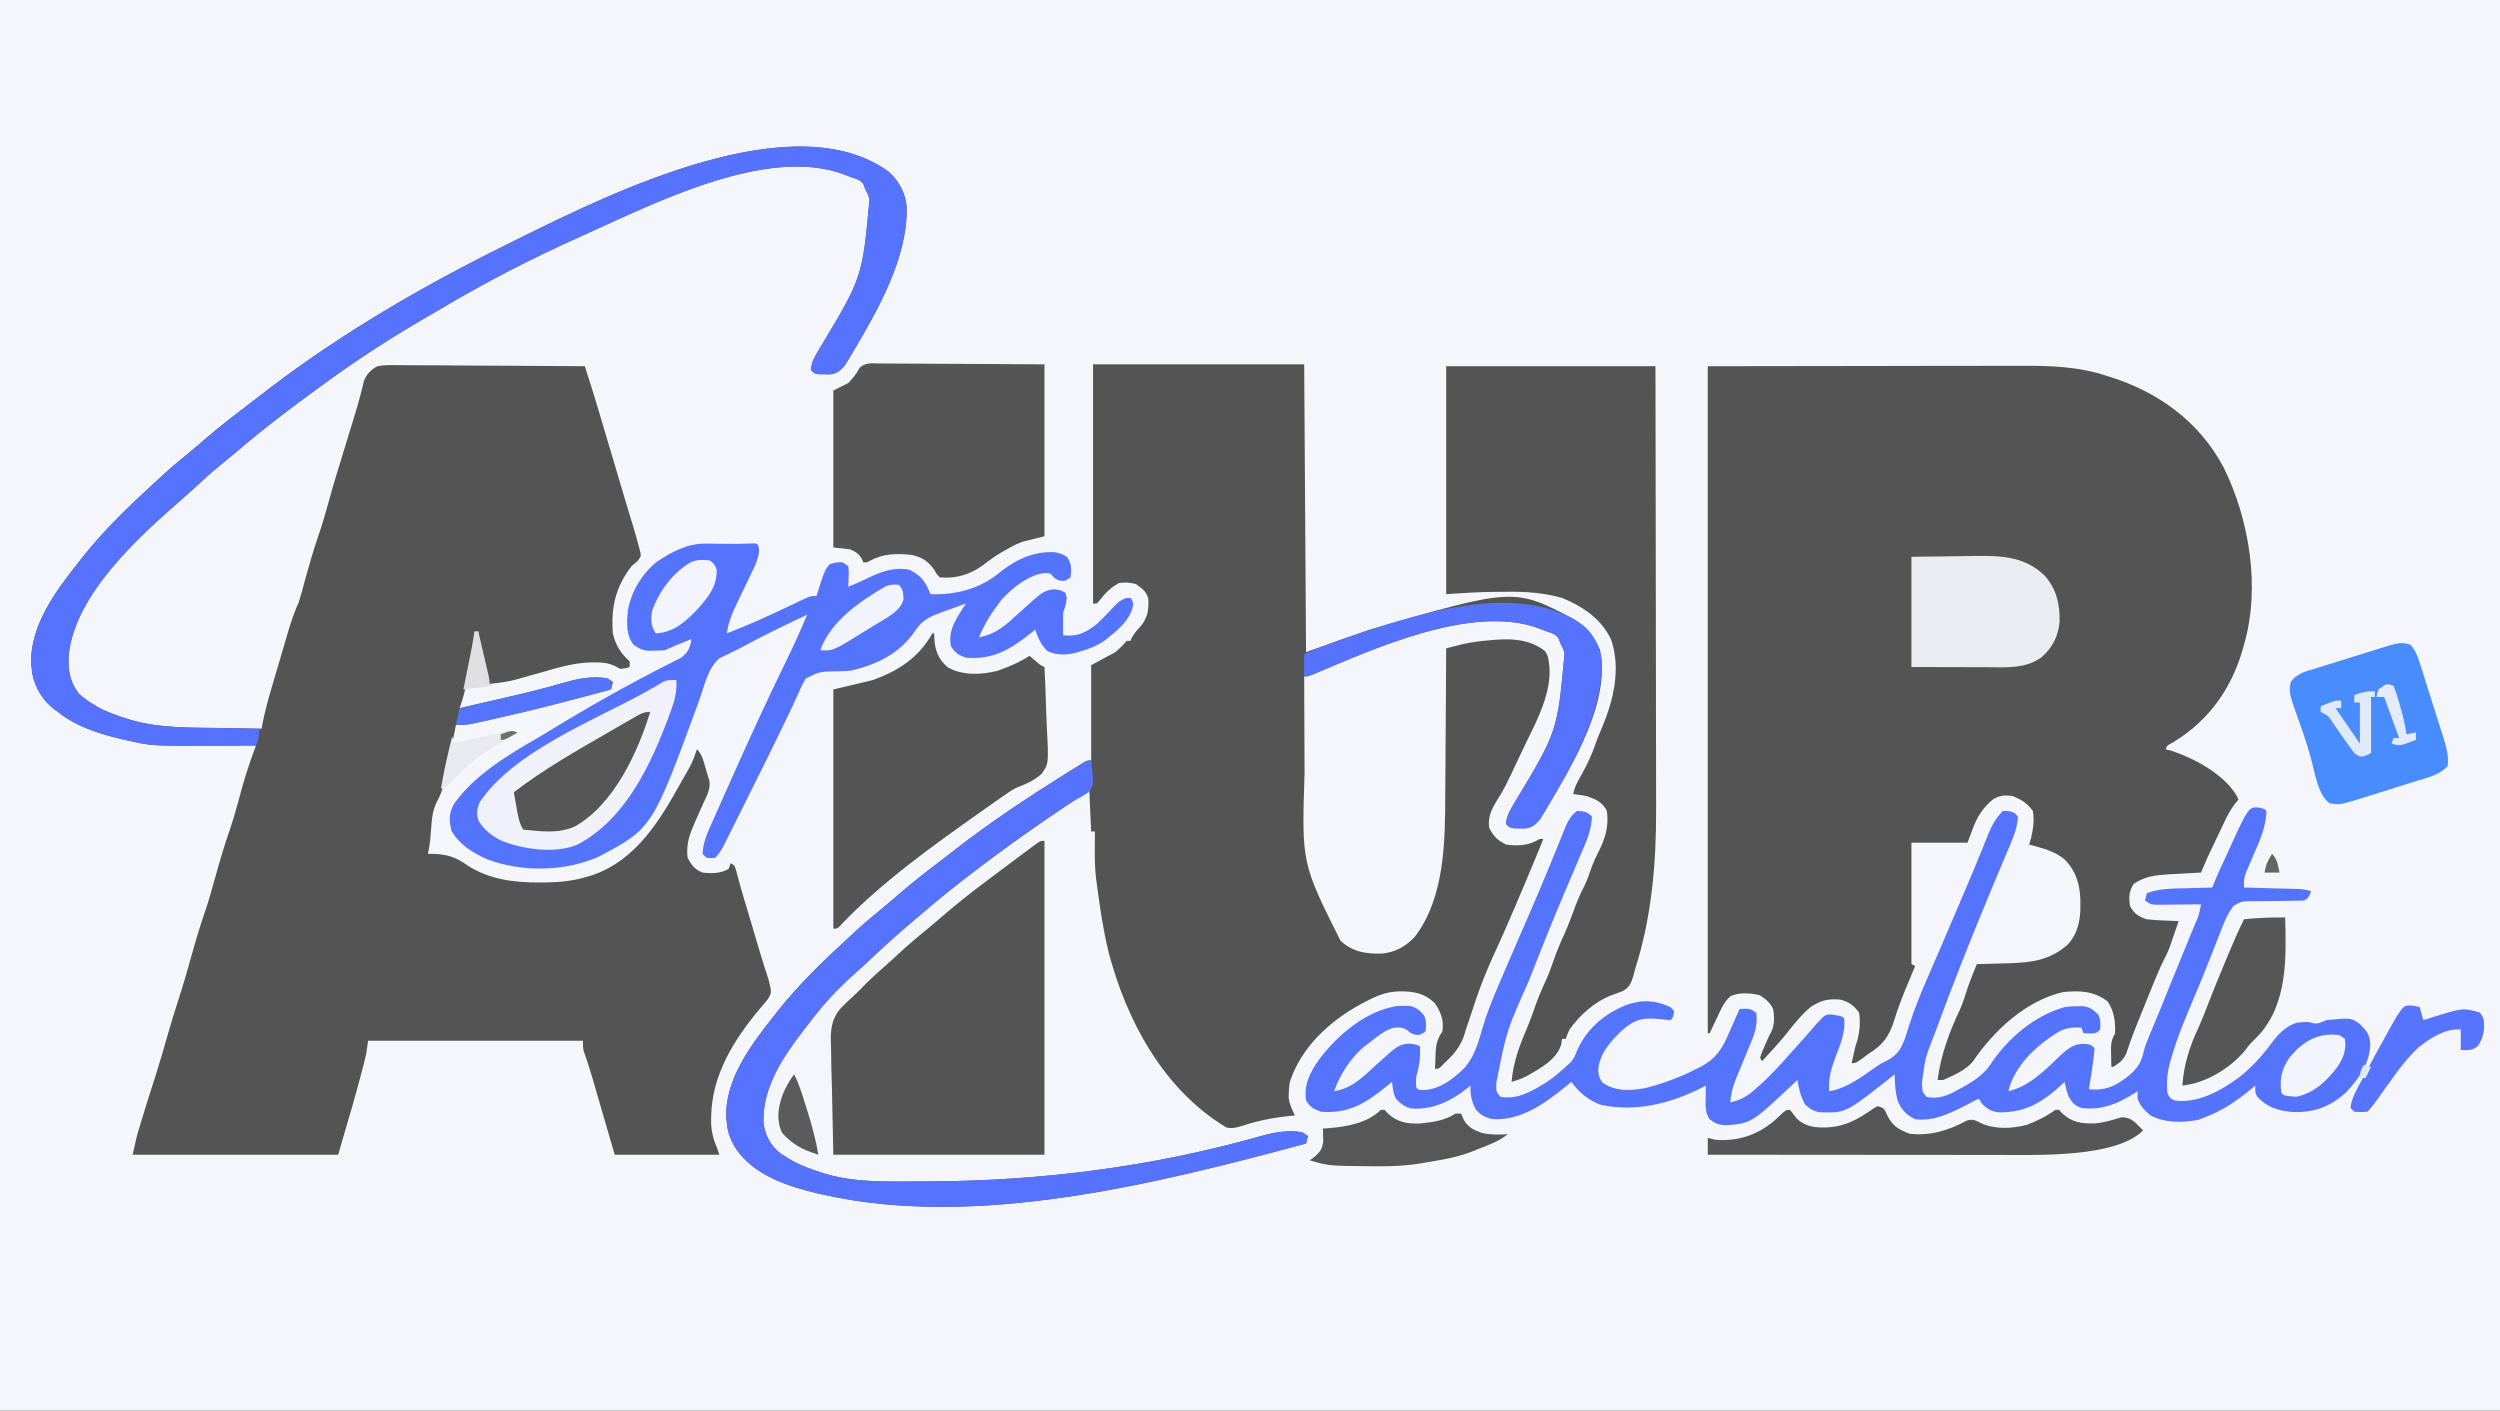 <?xml version="1.0" encoding="UTF-8"?>
<svg version="1.1" xmlns="http://www.w3.org/2000/svg" width="1338" height="755">
<rect width="100%" height="100%" fill="#333333" stroke="none"/>
<path d="M0 0 C441.54 0 883.08 0 1338 0 C1338 249.15 1338 498.3 1338 755 C896.46 755 454.92 755 0 755 C0 505.85 0 256.7 0 0 Z " fill="#F5F6FB" transform="translate(0,0)"/>
<path d="M0 0 C5.392 4.741 8.944 11.475 9.551 18.633 C10.397 45.527 -5.875 74.041 -19.168 96.426 C-19.66 97.258 -20.152 98.09 -20.659 98.947 C-21.126 99.711 -21.593 100.475 -22.074 101.262 C-22.682 102.256 -22.682 102.256 -23.303 103.271 C-25.604 106.271 -27.623 107.911 -31.395 108.414 C-32.829 108.389 -32.829 108.389 -34.293 108.363 C-35.735 108.357 -35.735 108.357 -37.207 108.352 C-39.668 108.051 -39.668 108.051 -41.668 106.051 C-41.387 101.529 -39.125 98.092 -36.855 94.301 C-14.106 56.49 -14.106 56.49 -10.305 14.523 C-11.074 12.123 -11.074 12.123 -12.668 9.051 C-12.957 8.267 -13.245 7.483 -13.543 6.676 C-15.2 4.283 -16.914 3.949 -19.668 3.051 C-21.023 2.533 -22.378 2.012 -23.73 1.488 C-65.541 -14.491 -127.661 17.99 -165.611 34.917 C-191.18 46.384 -215.929 59.155 -240.02 73.483 C-242.361 74.869 -244.712 76.237 -247.07 77.594 C-265.878 88.435 -284.129 100.26 -301.668 113.051 C-302.417 113.594 -303.166 114.137 -303.938 114.697 C-319.253 125.818 -334.362 137.201 -348.723 149.539 C-351.522 151.926 -354.365 154.244 -357.23 156.551 C-362.308 160.681 -367.114 165.059 -371.91 169.508 C-374.071 171.501 -376.251 173.448 -378.48 175.363 C-401.491 195.402 -435.955 226.475 -438.941 259.031 C-439.188 266.82 -438.412 272.703 -433.668 279.051 C-431.225 281.51 -428.649 283.296 -425.668 285.051 C-424.962 285.479 -424.255 285.907 -423.527 286.348 C-418.447 289.147 -413.127 291.029 -407.605 292.738 C-406.662 293.042 -406.662 293.042 -405.699 293.352 C-390.229 297.873 -373.56 297.437 -357.605 297.676 C-355.467 297.714 -353.328 297.753 -351.189 297.793 C-346.016 297.888 -340.842 297.972 -335.668 298.051 C-335.563 297.467 -335.457 296.883 -335.349 296.281 C-334.056 289.445 -332.27 282.832 -330.297 276.164 C-329.974 275.063 -329.651 273.962 -329.318 272.827 C-328.639 270.514 -327.957 268.203 -327.273 265.891 C-326.231 262.365 -325.198 258.836 -324.166 255.307 C-323.502 253.051 -322.837 250.795 -322.172 248.539 C-321.866 247.491 -321.559 246.443 -321.244 245.363 C-319.673 240.076 -317.896 235.092 -315.668 230.051 C-315.089 228.223 -314.549 226.383 -314.055 224.531 C-313.779 223.518 -313.504 222.505 -313.22 221.461 C-312.792 219.866 -312.792 219.866 -312.355 218.238 C-310.273 210.625 -308.112 203.078 -305.543 195.613 C-303.332 189.176 -301.408 182.709 -299.628 176.14 C-297.151 167.047 -294.357 158.053 -291.588 149.046 C-290.35 145.016 -289.116 140.985 -287.886 136.953 C-287.288 134.996 -286.688 133.039 -286.085 131.084 C-284.821 126.964 -283.589 122.854 -282.551 118.672 C-282.083 116.818 -282.083 116.818 -281.605 114.926 C-281.367 113.892 -281.129 112.858 -280.883 111.793 C-279.261 108.132 -277.155 105.927 -273.668 104.051 C-270.039 103.347 -266.484 103.418 -262.797 103.483 C-261.172 103.482 -261.172 103.482 -259.514 103.481 C-255.942 103.484 -252.372 103.523 -248.801 103.562 C-246.321 103.572 -243.841 103.579 -241.361 103.584 C-234.84 103.603 -228.321 103.652 -221.801 103.707 C-215.145 103.761 -208.488 103.781 -201.832 103.807 C-188.777 103.86 -175.723 103.945 -162.668 104.051 C-161.719 107.041 -160.771 110.032 -159.824 113.023 C-159.559 113.859 -159.294 114.694 -159.021 115.555 C-156.907 122.236 -154.908 128.945 -152.949 135.672 C-151.55 140.473 -150.11 145.262 -148.668 150.051 C-146.61 156.893 -144.574 163.741 -142.569 170.6 C-141.431 174.485 -140.273 178.364 -139.094 182.238 C-138.826 183.122 -138.558 184.006 -138.281 184.916 C-137.765 186.616 -137.245 188.315 -136.723 190.014 C-135.518 193.982 -134.378 197.965 -133.367 201.988 C-133.184 202.709 -133 203.429 -132.811 204.172 C-132.668 206.051 -132.668 206.051 -134.668 208.551 C-135.658 209.376 -136.648 210.201 -137.668 211.051 C-146.275 222.313 -148.707 232.987 -147.668 247.051 C-146.127 253.54 -143.51 257.612 -138.668 262.051 C-138.668 263.041 -138.668 264.031 -138.668 265.051 C-140.793 265.738 -140.793 265.738 -143.668 266.051 C-144.559 265.572 -145.451 265.094 -146.369 264.601 C-150.128 262.835 -153.252 262.516 -157.324 262.555 C-158.426 262.561 -158.426 262.561 -159.55 262.568 C-168.762 262.842 -177.374 265.432 -186.168 267.988 C-188.67 268.698 -191.173 269.401 -193.679 270.097 C-195.219 270.527 -196.756 270.965 -198.291 271.413 C-203.413 272.867 -208.362 273.573 -213.668 274.051 C-215.808 269.357 -216.76 264.512 -217.793 259.488 C-217.975 258.638 -218.156 257.788 -218.344 256.912 C-219.129 253.147 -219.668 249.928 -219.668 246.051 C-220.328 246.051 -220.988 246.051 -221.668 246.051 C-221.783 247.264 -221.897 248.477 -222.016 249.727 C-222.71 255.96 -223.91 262.085 -225.105 268.238 C-225.323 269.387 -225.54 270.537 -225.764 271.721 C-225.978 272.834 -226.193 273.947 -226.414 275.094 C-226.703 276.595 -226.703 276.595 -226.998 278.126 C-227.698 281.183 -228.63 284.092 -229.668 287.051 C-223.959 285.745 -218.252 284.435 -212.545 283.118 C-210.547 282.657 -208.549 282.197 -206.551 281.738 C-195.572 279.208 -184.665 276.611 -173.855 273.426 C-166.125 271.183 -158.759 269.778 -150.668 271.051 C-149.678 271.711 -148.688 272.371 -147.668 273.051 C-147.998 274.371 -148.328 275.691 -148.668 277.051 C-169.361 282.613 -190.061 288.087 -210.98 292.738 C-211.746 292.91 -212.511 293.082 -213.299 293.259 C-215.459 293.742 -217.619 294.217 -219.781 294.688 C-221.603 295.085 -221.603 295.085 -223.462 295.491 C-226.288 295.984 -228.811 296.168 -231.668 296.051 C-232.031 297.921 -232.031 297.921 -232.402 299.828 C-234.07 308.337 -235.769 316.84 -237.668 325.301 C-237.809 325.966 -237.951 326.631 -238.097 327.316 C-238.904 330.823 -239.998 333.799 -241.719 336.93 C-244.085 341.435 -244.503 345.717 -244.855 350.738 C-244.993 352.388 -245.132 354.038 -245.273 355.688 C-245.336 356.446 -245.398 357.204 -245.462 357.986 C-245.701 360.383 -246.119 362.706 -246.668 365.051 C-245.452 365.037 -245.452 365.037 -244.211 365.023 C-236.368 365.233 -231.843 366.7 -225.48 371.203 C-213.981 378.757 -200.3 380.437 -186.855 380.363 C-185.282 380.357 -185.282 380.357 -183.677 380.351 C-175.653 380.234 -168.366 379.458 -160.668 377.051 C-159.773 376.772 -158.879 376.494 -157.957 376.207 C-134.834 367.954 -122.208 346.669 -110.971 326.386 C-109.811 324.307 -108.622 322.248 -107.422 320.191 C-106.012 317.667 -104.871 315.329 -103.918 312.613 C-103.505 311.438 -103.093 310.262 -102.668 309.051 C-99.752 311.967 -99.107 315.562 -97.98 319.426 C-97.743 320.194 -97.505 320.962 -97.26 321.754 C-97.04 322.499 -96.82 323.244 -96.594 324.012 C-96.392 324.69 -96.19 325.369 -95.982 326.068 C-95.302 330.361 -97.44 333.969 -99.172 337.812 C-99.665 338.932 -100.158 340.052 -100.666 341.205 C-101.702 343.546 -102.749 345.882 -103.807 348.213 C-106.696 354.829 -108.505 359.816 -107.668 367.051 C-105.585 371.142 -103.907 373.354 -99.668 375.051 C-94.84 375.638 -89.935 375.584 -85.668 373.051 C-85.338 372.061 -85.008 371.071 -84.668 370.051 C-82.668 371.051 -82.668 371.051 -81.809 373.508 C-81.515 374.615 -81.221 375.722 -80.918 376.863 C-80.571 378.132 -80.224 379.4 -79.867 380.707 C-79.582 381.753 -79.582 381.753 -79.291 382.82 C-78.165 386.853 -76.943 390.856 -75.73 394.863 C-73.601 401.928 -71.494 408.999 -69.433 416.084 C-67.852 421.498 -66.142 426.865 -64.367 432.219 C-62.62 439.295 -62.62 439.295 -64.655 442.704 C-66.073 444.552 -67.567 446.301 -69.105 448.051 C-82.984 464.645 -94.755 483.558 -95.043 505.738 C-95.057 506.535 -95.071 507.331 -95.086 508.151 C-95.04 513.762 -93.87 517.893 -91.668 523.051 C-91.338 524.041 -91.008 525.031 -90.668 526.051 C-109.148 526.051 -127.628 526.051 -146.668 526.051 C-153.668 502.051 -153.668 502.051 -155.777 494.773 C-156.057 493.809 -156.337 492.844 -156.625 491.85 C-157.171 489.967 -157.715 488.084 -158.258 486.201 C-159.744 481.085 -161.314 476.033 -163.126 471.021 C-163.668 469.051 -163.668 469.051 -163.668 465.051 C-201.618 465.051 -239.568 465.051 -278.668 465.051 C-278.998 467.361 -279.328 469.671 -279.668 472.051 C-280.025 473.682 -280.411 475.306 -280.832 476.922 C-281.064 477.815 -281.295 478.707 -281.534 479.627 C-281.785 480.571 -282.035 481.515 -282.293 482.488 C-282.684 483.976 -282.684 483.976 -283.083 485.494 C-285.834 495.856 -288.838 506.143 -291.894 516.418 C-292.836 519.624 -293.75 522.838 -294.668 526.051 C-330.968 526.051 -367.268 526.051 -404.668 526.051 C-402.416 515.917 -402.416 515.917 -401.406 512.57 C-401.064 511.431 -401.064 511.431 -400.715 510.268 C-400.473 509.474 -400.23 508.681 -399.98 507.863 C-399.721 507.006 -399.462 506.149 -399.195 505.265 C-396.966 497.93 -394.621 490.633 -392.275 483.335 C-390.01 476.242 -387.945 469.106 -385.935 461.937 C-384.168 455.678 -382.236 449.487 -380.23 443.301 C-377.654 435.351 -375.318 427.359 -373.105 419.301 C-370.941 411.42 -368.606 403.659 -365.937 395.937 C-363.76 389.543 -361.954 383.063 -360.168 376.551 C-357.985 368.59 -355.639 360.746 -352.94 352.946 C-350.394 345.476 -348.329 337.877 -346.291 330.254 C-344.147 322.355 -341.504 314.724 -338.668 307.051 C-339.851 307.056 -341.035 307.061 -342.254 307.067 C-346.729 307.085 -351.204 307.096 -355.678 307.106 C-357.599 307.111 -359.52 307.117 -361.441 307.126 C-394.419 307.273 -394.419 307.273 -407.043 304.426 C-407.816 304.256 -408.59 304.086 -409.386 303.912 C-421.711 301.042 -434.729 297.133 -444.668 289.051 C-445.285 288.615 -445.903 288.179 -446.539 287.73 C-452.582 283.182 -456.764 276.383 -458.309 268.98 C-458.427 268.014 -458.546 267.047 -458.668 266.051 C-458.758 265.321 -458.848 264.592 -458.941 263.84 C-459.912 243.161 -445.812 224.375 -433.668 209.051 C-432.916 208.085 -432.165 207.12 -431.391 206.125 C-420.064 191.888 -407.029 179.346 -393.668 167.051 C-392.622 166.08 -391.577 165.108 -390.531 164.137 C-385.366 159.377 -380.061 154.857 -374.594 150.449 C-371.945 148.278 -369.356 146.057 -366.774 143.808 C-358.988 137.031 -350.881 130.754 -342.639 124.545 C-340.881 123.212 -339.137 121.863 -337.402 120.5 C-299.496 90.807 -257.543 65.791 -214.668 44.051 C-213.908 43.663 -213.149 43.276 -212.366 42.877 C-208.493 40.903 -204.607 38.959 -200.703 37.047 C-199.276 36.348 -197.85 35.646 -196.426 34.941 C-147.923 10.983 -50.585 -36.957 0 0 Z " fill="#545454" transform="translate(475.668,91.949)"/>
<path d="M0 0 C30.174 -0.041 60.349 -0.083 91.438 -0.125 C105.693 -0.152 105.693 -0.152 120.236 -0.18 C131.902 -0.189 131.902 -0.189 137.376 -0.191 C141.173 -0.193 144.969 -0.2 148.766 -0.211 C153.628 -0.225 158.491 -0.229 163.353 -0.226 C165.125 -0.227 166.898 -0.231 168.67 -0.238 C183.672 -0.301 198.636 0.27 213 5 C213.919 5.286 213.919 5.286 214.857 5.577 C241.03 13.75 262.85 29.406 276 54 C289.917 82.032 295.867 118.588 287 149 C286.648 150.245 286.296 151.49 285.934 152.773 C279.435 174.521 266.032 192.113 246 203 C245.67 203.66 245.34 204.32 245 205 C246.155 205.309 247.31 205.619 248.5 205.938 C260.912 210.14 276.649 218.58 283.32 230.324 C283.657 231.154 283.657 231.154 284 232 C283.41 232.688 282.82 233.375 282.211 234.084 C279.877 237.163 278.282 240.172 276.617 243.656 C276.317 244.281 276.017 244.906 275.707 245.549 C274.757 247.53 273.816 249.515 272.875 251.5 C272.236 252.832 271.597 254.164 270.957 255.496 C267.277 263.159 267.277 263.159 264 271 C263.194 271.04 262.387 271.079 261.557 271.12 C257.87 271.312 254.185 271.531 250.5 271.75 C248.597 271.843 248.597 271.843 246.656 271.938 C239.468 272.387 234.078 273.017 228 277 C225.312 281.032 225.326 284.264 226 289 C228.37 293.126 230.538 294.603 235 296 C237.932 296.368 240.861 296.506 243.812 296.625 C244.601 296.664 245.389 296.702 246.201 296.742 C248.134 296.836 250.067 296.919 252 297 C251.09 299.669 250.172 302.335 249.25 305 C248.997 305.744 248.745 306.488 248.484 307.254 C248.227 307.995 247.969 308.736 247.703 309.5 C247.473 310.17 247.242 310.841 247.005 311.531 C246.131 313.678 245.165 315.688 244.114 317.751 C242.005 321.914 240.209 326.16 238.469 330.488 C238.151 331.272 237.833 332.056 237.506 332.864 C236.839 334.511 236.173 336.159 235.509 337.807 C234.506 340.297 233.498 342.784 232.488 345.271 C231.835 346.885 231.183 348.499 230.531 350.113 C230.216 350.893 229.901 351.673 229.577 352.477 C227.531 357.58 225.632 362.713 223.923 367.939 C222.374 371.398 220.145 372.973 217 375 C216.67 375 216.34 375 216 375 C215.946 372.75 215.907 370.5 215.875 368.25 C215.852 366.997 215.829 365.744 215.805 364.453 C215.993 361.124 216.521 359.841 218 357 C218.191 350.989 217.528 344.987 214 340 C206.622 334.313 198.983 334.031 190 335 C169.93 339.745 153.129 355.575 141.875 372.125 C137.989 376.799 131.444 379.572 126 382 C125.01 382 124.02 382 123 382 C124.663 368.982 129.195 356.366 134.848 344.574 C136.501 340.88 137.708 337.076 138.91 333.215 C140.428 328.737 142.215 324.377 144 320 C144.801 319.98 145.602 319.96 146.427 319.94 C150.098 319.844 153.768 319.735 157.438 319.625 C159.328 319.579 159.328 319.579 161.256 319.531 C173.407 319.151 183.217 317.873 192.637 309.555 C198.226 303.412 199.543 296.093 199.438 288.125 C199.431 287.338 199.425 286.551 199.419 285.74 C199.195 277.367 197.06 270.06 191 264 C185.505 259.35 178.836 257.907 172 256 C172.33 254.886 172.66 253.773 173 252.625 C174.186 247.752 174.833 242.984 174 238 C171.076 233.958 167.643 231.764 163 230 C158.795 229.474 156.649 229.663 152.875 231.625 C147.151 236.353 144.203 241.029 141.688 247.875 C140.357 251.402 140.357 251.402 139 255 C129.1 255 119.2 255 109 255 C109 276.45 109 297.9 109 320 C109.66 320.33 110.32 320.66 111 321 C110.759 321.577 110.518 322.155 110.269 322.75 C109.133 325.477 108.004 328.207 106.875 330.938 C106.46 331.933 106.046 332.928 105.619 333.954 C103.408 339.324 101.423 344.67 99.729 350.224 C97.097 358.716 93.664 363.302 86 368 C84.661 368.993 83.327 369.992 82 371 C79 373 79 373 77 373 C78.774 364.679 78.774 364.679 80.125 360.625 C81.315 355.694 81.763 351.037 81 346 C78.288 342.203 75.517 340.155 71 339 C64.602 338.371 60.331 339.374 55 343 C49.754 347.329 45.665 352.792 41.422 358.066 C37.456 362.871 33.233 367.431 29 372 C28.67 371.34 28.34 370.68 28 370 C28.926 367.32 28.926 367.32 30.312 364.125 C30.762 363.076 31.212 362.026 31.676 360.945 C33 358 33 358 34.141 355.922 C35.845 352.11 35.628 348.064 35 344 C33.345 340.65 30.978 338.614 27.812 336.625 C22.657 335.479 17.49 335.063 12.488 336.945 C8.767 340.018 7.197 343.865 5.188 348.188 C4.781 349.032 4.374 349.877 3.955 350.748 C2.957 352.826 1.973 354.91 1 357 C0.67 357 0.34 357 0 357 C0 239.19 0 121.38 0 0 Z " fill="#545454" transform="translate(914,196)"/>
<path d="M0 0 C37.29 0 74.58 0 113 0 C113.33 50.82 113.66 101.64 114 154 C125.22 150.04 136.44 146.08 148 142 C225.327 119.55 225.327 119.55 257.414 136.402 C264.355 140.69 267.857 145.509 271.312 152.75 C277.129 180.248 256.913 213.788 243.5 236.375 C242.762 237.623 242.762 237.623 242.009 238.896 C241.308 240.042 241.308 240.042 240.594 241.211 C239.986 242.206 239.986 242.206 239.365 243.22 C237.064 246.22 235.045 247.861 231.273 248.363 C229.839 248.338 229.839 248.338 228.375 248.312 C227.413 248.309 226.452 248.305 225.461 248.301 C223 248 223 248 221 246 C221.281 241.478 223.542 238.041 225.812 234.25 C248.562 196.439 248.562 196.439 252.363 154.473 C251.594 152.072 251.594 152.072 250 149 C249.567 147.824 249.567 147.824 249.125 146.625 C247.468 144.232 245.754 143.898 243 143 C241.645 142.483 240.29 141.962 238.938 141.438 C203.472 127.883 150.109 152.279 117.457 166.039 C115 167 115 167 113 167 C113.015 178.825 113.057 190.649 113.132 202.473 C113.166 207.966 113.191 213.459 113.196 218.953 C111.644 266.971 111.644 266.971 132.43 308.488 C139.081 314.582 146.134 315.585 154.816 315.344 C162.025 314.565 167.504 311.478 172.379 306.152 C188.39 284.894 188.439 254.845 188.512 229.539 C188.529 227.284 188.547 225.028 188.566 222.773 C188.613 216.917 188.643 211.062 188.67 205.206 C188.7 199.198 188.746 193.191 188.791 187.184 C188.876 175.456 188.944 163.728 189 152 C190.882 151.513 192.766 151.031 194.65 150.55 C196.223 150.146 196.223 150.146 197.828 149.734 C202.544 148.643 207.246 148.1 212.062 147.688 C213.018 147.604 213.973 147.521 214.957 147.435 C224.781 146.693 233.686 147.21 241.812 153.375 C243.475 155.65 243.699 157.17 244 160 C244.131 160.93 244.131 160.93 244.266 161.879 C245.306 175.471 237.988 189.925 232.081 201.797 C230.808 204.391 229.581 207.005 228.355 209.621 C220.292 226.777 220.292 226.777 215.875 233.875 C213.108 238.462 211.255 242.558 212 248 C214.19 252.549 216.533 254.77 221 257 C227.564 257.901 233.305 257.597 239 254 C239.66 254 240.32 254 241 254 C238.479 260.347 235.826 266.639 233.188 272.938 C232.902 273.62 232.616 274.302 232.322 275.005 C228.346 284.498 224.301 293.959 220.185 303.393 C208.335 329.458 208.335 329.458 199.375 356.562 C197.445 364.101 193.731 368.827 188 374 C187.456 374.58 186.912 375.16 186.352 375.758 C185 377 185 377 183 377 C183.087 374.603 183.194 372.209 183.312 369.812 C183.335 369.139 183.358 368.465 183.381 367.771 C183.619 363.33 184.549 360.664 187 357 C187.782 351.081 186.254 346.849 183 342 C177.297 336.444 171.708 335.552 163.938 335.566 C157.137 335.764 151.931 337.843 146 341 C145.002 341.519 144.005 342.039 142.977 342.574 C126.297 351.772 111.297 365.61 105.297 384.176 C104.961 386.24 104.795 388.221 104.75 390.312 C104.724 391.031 104.698 391.749 104.672 392.488 C105.133 396.015 106.507 398.775 108 402 C107.054 402.086 106.108 402.173 105.133 402.262 C96.436 403.156 88.351 404.769 80.03 407.499 C76.906 408.469 74.584 409.131 71.352 408.406 C37.823 388.356 17.776 351.126 8.25 314.312 C5.334 302.376 3.626 290.169 2 278 C1.892 277.203 1.784 276.407 1.672 275.586 C0.978 270.022 0.881 264.539 0.938 258.938 C0.942 258.072 0.947 257.206 0.951 256.314 C0.963 254.21 0.981 252.105 1 250 C0.34 250 -0.32 250 -1 250 C-1.33 242.74 -1.66 235.48 -2 228 C-24.196 242.699 -45.925 257.711 -67 274 C-67.688 274.53 -68.376 275.061 -69.084 275.607 C-77.016 281.735 -84.747 288.064 -92.353 294.591 C-94.028 296.024 -95.712 297.446 -97.398 298.867 C-104.981 305.278 -112.293 311.929 -119.52 318.738 C-122.451 321.498 -125.429 324.199 -128.438 326.875 C-136.397 334.02 -143.44 341.545 -150 350 C-150.802 351.028 -150.802 351.028 -151.62 352.077 C-163.789 367.786 -176.994 385.034 -176.406 405.816 C-175.531 412.672 -172.723 417.988 -167.312 422.312 C-165.898 423.245 -164.46 424.141 -163 425 C-162.294 425.428 -161.587 425.856 -160.859 426.297 C-155.779 429.096 -150.459 430.978 -144.938 432.688 C-143.994 432.991 -143.994 432.991 -143.031 433.301 C-126.847 438.031 -109.486 437.367 -92.812 437.312 C-90.974 437.309 -90.974 437.309 -89.099 437.305 C-28.188 437.115 31.113 429.636 89.76 413.051 C97.15 411.037 104.328 409.613 112 411 C112.99 411.66 113.98 412.32 115 413 C114.67 414.32 114.34 415.64 114 417 C34.777 438.325 -62.301 462.89 -144.375 444.375 C-145.15 444.205 -145.924 444.034 -146.723 443.859 C-163.108 440.038 -180.936 434.342 -191 420 C-193.775 415.493 -195.574 411.327 -196 406 C-196.075 405.33 -196.15 404.659 -196.227 403.969 C-197.533 383.335 -183.08 364.243 -171 349 C-170.248 348.034 -169.497 347.069 -168.723 346.074 C-157.396 331.837 -144.361 319.295 -131 307 C-129.954 306.029 -128.909 305.058 -127.863 304.086 C-122.698 299.326 -117.393 294.806 -111.926 290.398 C-109.277 288.227 -106.688 286.006 -104.106 283.757 C-96.32 276.981 -88.213 270.703 -79.971 264.495 C-78.213 263.161 -76.47 261.812 -74.734 260.449 C-54.893 244.907 -33.688 230.953 -12.312 217.625 C-11.409 217.059 -10.505 216.493 -9.574 215.91 C-8.742 215.396 -7.909 214.881 -7.051 214.352 C-6.315 213.896 -5.579 213.441 -4.822 212.971 C-3 212 -3 212 -1 212 C-1 195.17 -1 178.34 -1 161 C3.29 158.69 7.58 156.38 12 154 C15.545 150.794 15.545 150.794 18 148 C18.66 148 19.32 148 20 148 C20.255 147.423 20.51 146.845 20.773 146.25 C22.117 143.785 23.727 142.062 25.625 140 C29.366 135.291 29.737 131.598 29.637 125.699 C28.704 121.744 26.441 119.994 23.188 117.75 C19.934 116.634 17.42 116.646 14 117 C9.357 119.369 6.452 122.572 3.297 126.609 C2.869 127.068 2.441 127.527 2 128 C1.34 128 0.68 128 0 128 C0 85.76 0 43.52 0 0 Z " fill="#545454" transform="translate(585,195)"/>
<path d="M0 0 C36.96 0 73.92 0 112 0 C112.121 64.158 112.121 64.158 112.146 91.104 C112.152 97.269 112.158 103.435 112.165 109.601 C112.166 110.373 112.166 111.146 112.167 111.942 C112.18 124.357 112.204 136.772 112.231 149.186 C112.26 161.961 112.276 174.736 112.282 187.511 C112.286 195.371 112.299 203.231 112.324 211.091 C112.342 217.155 112.343 223.218 112.339 229.282 C112.34 231.742 112.346 234.203 112.358 236.664 C112.488 265.603 109.972 295.325 101 323 C100.763 323.955 100.526 324.91 100.281 325.895 C99.092 329.956 98.235 332.298 94.465 334.441 C92.402 335.248 90.322 336.013 88.23 336.742 C79.294 340.222 71.55 347.253 66 355 C64.794 357.655 64.794 357.655 64 360 C63.34 360 62.68 360 62 360 C61.856 360.99 61.711 361.98 61.562 363 C59.242 371.033 50.135 375.894 43.309 379.812 C40.614 381.199 37.931 382.229 35 383 C35.828 372.447 39.551 362.753 43.715 353.102 C45.103 349.75 46.309 346.364 47.5 342.938 C49.319 337.748 51.41 332.815 53.75 327.844 C55.171 324.611 56.34 321.335 57.5 318 C59.298 312.835 61.351 307.931 63.68 302.988 C65.302 299.317 66.683 295.58 68.062 291.812 C69.816 287.025 71.667 282.417 74.07 277.918 C75.671 274.615 76.78 271.127 77.996 267.668 C78.893 265.284 79.895 263.073 81.062 260.812 C84.961 253.201 87.206 246.729 86 238 C83.483 233.168 80.059 231.715 75 230 C72.678 229.595 70.345 229.239 68 229 C68.69 224.889 70.807 221.523 72.812 217.938 C75.716 212.626 78.148 207.418 80.074 201.664 C81.081 198.768 82.273 195.997 83.5 193.188 C89.561 178.533 93.466 162.401 88.438 146.75 C83.38 135.327 73.176 128.64 62 124 C52.191 121.261 42.668 120.568 32.538 120.719 C30.435 120.75 28.332 120.76 26.229 120.766 C17.424 120.824 8.818 121.37 0 122 C0 81.74 0 41.48 0 0 Z " fill="#545454" transform="translate(774,196)"/>
<path d="M0 0 C2.375 0.688 2.375 0.688 3.375 1.688 C3.172 10.055 0.11 16.838 -3.188 24.438 C-4.218 26.825 -5.24 29.215 -6.254 31.609 C-6.936 33.181 -6.936 33.181 -7.631 34.784 C-8.608 37.639 -8.834 39.7 -8.625 42.688 C-7.641 42.713 -6.657 42.738 -5.643 42.763 C-1.992 42.858 1.659 42.958 5.309 43.06 C6.889 43.103 8.469 43.145 10.05 43.185 C12.321 43.243 14.592 43.306 16.863 43.371 C17.57 43.388 18.276 43.405 19.004 43.422 C22.041 43.513 24.471 43.72 27.375 44.688 C25.625 48.562 25.625 48.562 23.375 49.688 C20.809 49.784 18.265 49.825 15.699 49.828 C14.133 49.846 12.568 49.866 11.002 49.887 C8.533 49.916 6.065 49.937 3.596 49.938 C1.213 49.941 -1.168 49.976 -3.551 50.016 C-4.284 50.009 -5.018 50.001 -5.774 49.994 C-9.473 50.082 -11.424 50.539 -14.42 52.757 C-16.915 56.073 -18.504 59.406 -19.973 63.25 C-20.266 63.986 -20.56 64.721 -20.862 65.479 C-21.816 67.877 -22.752 70.282 -23.688 72.688 C-24.682 75.206 -25.681 77.723 -26.679 80.24 C-27.353 81.937 -28.024 83.635 -28.694 85.334 C-30.75 90.534 -32.867 95.701 -35.062 100.844 C-39.627 111.549 -44.099 122.194 -47.375 133.375 C-47.736 134.585 -47.736 134.585 -48.104 135.82 C-49.622 141.398 -50.257 146.914 -49.625 152.688 C-48.267 155.463 -48.267 155.463 -45.625 156.688 C-33.459 158.426 -20.75 151.298 -11.332 144.312 C-4.494 138.952 1.011 132.897 6.155 125.902 C9.832 120.981 13.848 116.73 19.887 114.945 C20.605 114.901 21.323 114.858 22.062 114.812 C22.788 114.753 23.514 114.694 24.262 114.633 C26.375 114.688 26.375 114.688 28.332 115.305 C31.148 115.832 32.738 114.755 35.375 113.688 C48.306 112.387 48.306 112.387 53.062 115.438 C56.766 119.041 58.819 121.389 58.938 126.688 C58.608 136.988 52.722 145.249 45.805 152.492 C37.658 159.853 29.089 163.115 18.152 162.875 C10.26 162.342 4.092 160.652 -1.5 154.688 C-2.625 152.688 -2.625 152.688 -2.625 148.688 C-3.915 149.774 -3.915 149.774 -5.23 150.883 C-12.965 157.261 -20.201 162.067 -29.625 165.688 C-30.78 166.141 -31.935 166.595 -33.125 167.062 C-41.646 168.584 -50.793 168.808 -58.625 164.688 C-61.782 162.068 -64.24 159.591 -65.625 155.688 C-65.625 154.368 -65.625 153.048 -65.625 151.688 C-66.231 152.086 -66.837 152.484 -67.461 152.895 C-76.311 158.491 -84.982 162.051 -95.625 160.688 C-99.306 159.278 -100.325 158.18 -102.375 154.812 C-103.479 152.052 -104.093 149.594 -104.625 146.688 C-105.159 147.195 -105.692 147.703 -106.242 148.227 C-116.363 157.577 -125.733 163.241 -139.809 163.012 C-143.867 162.544 -145.639 161.438 -148.625 158.688 C-149.285 157.697 -149.945 156.708 -150.625 155.688 C-152.854 156.789 -155.06 157.92 -157.254 159.09 C-165.615 163.465 -174.936 168.017 -184.625 166.688 C-189.348 164.465 -191.761 161.765 -193.879 157.125 C-195.317 152.428 -195.462 147.572 -195.625 142.688 C-196.413 143.317 -197.2 143.946 -198.012 144.594 C-221.758 163.34 -221.758 163.34 -235.223 162.996 C-238.948 162.518 -240.923 161.257 -243.625 158.688 C-245.937 154.383 -246.89 150.475 -247.625 145.688 C-248.352 146.377 -249.079 147.067 -249.828 147.777 C-272.394 168.957 -272.394 168.957 -286.125 169.938 C-289.936 169.665 -291.664 169.057 -294.625 166.688 C-297.089 163.073 -296.829 159.712 -296.75 155.438 C-296.732 154.174 -296.714 152.911 -296.695 151.609 C-296.672 150.645 -296.649 149.681 -296.625 148.688 C-297.511 149.146 -298.396 149.605 -299.309 150.078 C-315.841 158.385 -334.477 162.997 -352.969 158.957 C-359.665 156.486 -364.446 152.438 -368.625 146.688 C-369.932 147.774 -369.932 147.774 -371.266 148.883 C-382.439 158.019 -395.798 167.771 -411.062 166.625 C-415.015 165.585 -416.862 164.687 -419.625 161.688 C-422.09 157.098 -422.763 153.83 -422.625 148.688 C-423.268 149.219 -423.911 149.75 -424.574 150.297 C-433.146 156.998 -442.614 161.604 -453.758 161.012 C-457.527 160.357 -459.738 158.575 -462.375 155.938 C-464.042 152.938 -464.201 150.066 -464.625 146.688 C-465.531 147.435 -466.437 148.183 -467.371 148.953 C-478.498 158 -487.8 163.91 -502.625 162.688 C-506.786 161.154 -508.164 160.378 -510.625 156.688 C-511.881 148.035 -508.512 141.708 -503.625 134.688 C-493.706 121.583 -478.642 108.711 -461.957 106.117 C-453.86 105.843 -453.86 105.843 -449.82 108.605 C-446.904 111.371 -446.666 112.115 -446.375 116.188 C-446.457 117.343 -446.54 118.498 -446.625 119.688 C-449.625 121.688 -449.625 121.688 -452.062 121.5 C-454.625 120.688 -454.625 120.688 -456.438 119.062 C-459.184 117.336 -461.19 117.381 -464.352 117.922 C-469.06 119.508 -472.771 122.635 -476.625 125.688 C-477.317 126.192 -478.009 126.696 -478.723 127.215 C-486.354 133.177 -492.375 142.621 -495.625 151.688 C-485.711 150.219 -479.694 143.583 -472.5 137.062 C-470.878 135.6 -469.254 134.142 -467.625 132.688 C-466.573 131.746 -466.573 131.746 -465.5 130.785 C-462.106 127.968 -459.747 126.331 -455.25 126.25 C-451.625 126.688 -451.625 126.688 -449.625 127.688 C-449.388 133.488 -449.934 138.085 -451.625 143.688 C-451.877 146.939 -451.877 146.939 -451.625 149.688 C-450.51 151.007 -450.51 151.007 -447.688 151.062 C-439.152 150.82 -431.823 145.119 -425.944 139.348 C-420.083 132.818 -418.25 124.759 -415.785 116.523 C-413.544 109.144 -410.649 102.083 -407.625 95 C-407.352 94.358 -407.08 93.716 -406.799 93.054 C-404.759 88.257 -402.696 83.471 -400.625 78.688 C-400.156 77.603 -400.156 77.603 -399.678 76.498 C-396.703 69.62 -393.727 62.743 -390.735 55.873 C-387.214 47.773 -383.762 39.65 -380.414 31.477 C-379.902 30.23 -379.902 30.23 -379.379 28.958 C-377.739 24.963 -376.109 20.964 -374.497 16.958 C-373.91 15.523 -373.322 14.087 -372.734 12.652 C-372.478 12.003 -372.221 11.354 -371.957 10.685 C-370.41 6.942 -368.845 4.193 -365.625 1.688 C-361.926 1.835 -360.267 2.046 -357.625 4.688 C-357.895 10.946 -359.681 15.949 -362.168 21.645 C-362.528 22.493 -362.888 23.341 -363.259 24.214 C-364.033 26.034 -364.811 27.851 -365.593 29.667 C-367.672 34.497 -369.716 39.341 -371.766 44.184 C-372.18 45.16 -372.594 46.136 -373.02 47.141 C-379.129 61.559 -384.921 76.105 -390.625 90.688 C-391.014 91.683 -391.014 91.683 -391.411 92.698 C-403.271 119.215 -403.271 119.215 -408.812 147.25 C-408.827 148.014 -408.841 148.779 -408.855 149.566 C-408.757 151.989 -408.757 151.989 -406.625 154.688 C-397.385 156.44 -389.28 151.433 -381.625 146.688 C-377.714 143.974 -374.114 140.922 -370.625 137.688 C-370.071 137.192 -369.516 136.697 -368.945 136.188 C-367.368 134.396 -366.674 132.722 -365.812 130.5 C-360.672 118.531 -351.494 110.685 -339.625 105.688 C-331.013 102.515 -323.888 102.918 -315.625 106.688 C-314.965 107.347 -314.305 108.007 -313.625 108.688 C-314.161 112.223 -314.161 112.223 -315.625 113.688 C-317.982 113.488 -320.336 113.253 -322.688 113 C-330.744 112.351 -334.795 113.438 -340.891 118.609 C-347.208 124.509 -353.791 131.527 -354.25 140.562 C-354.023 143.561 -353.696 144.585 -351.938 147.125 C-344.816 151.937 -337.276 151.541 -329.07 150.035 C-322.26 148.358 -315.816 146.125 -309.375 143.375 C-308.762 143.116 -308.15 142.857 -307.519 142.59 C-305.513 141.69 -303.573 140.706 -301.625 139.688 C-300.735 139.247 -299.845 138.806 -298.928 138.352 C-290.647 133.775 -287.561 128.306 -283.938 119.75 C-283.415 118.589 -282.892 117.428 -282.354 116.232 C-281.081 113.396 -279.84 110.549 -278.625 107.688 C-273 107.438 -273 107.438 -269.625 109.688 C-269.028 115.675 -270.101 119.978 -272.434 125.441 C-272.72 126.146 -273.006 126.851 -273.301 127.576 C-274.208 129.807 -275.134 132.029 -276.062 134.25 C-276.985 136.476 -277.904 138.703 -278.813 140.934 C-279.377 142.316 -279.949 143.694 -280.53 145.068 C-282.28 149.336 -283.15 153.142 -283.625 157.688 C-277.759 156.422 -274.305 154.295 -269.875 150.312 C-269.271 149.782 -268.667 149.251 -268.044 148.704 C-262.129 143.414 -256.85 137.647 -251.625 131.688 C-250.043 129.936 -248.46 128.186 -246.875 126.438 C-243.601 122.8 -240.39 119.116 -237.23 115.379 C-232.837 110.75 -232.837 110.75 -229.52 110.578 C-223.736 111.576 -223.736 111.576 -222.625 112.688 C-221.751 120.565 -225.125 127.513 -227.781 134.795 C-229.86 140.702 -231.108 145.419 -230.625 151.688 C-221.313 150.238 -213.111 143.939 -205.543 138.633 C-202.625 136.688 -202.625 136.688 -199.926 135.43 C-194.048 132.423 -191.947 128.791 -189.851 122.768 C-189.224 120.826 -188.606 118.882 -187.995 116.935 C-185.104 107.766 -181.527 99.05 -177.688 90.25 C-177.044 88.768 -176.401 87.286 -175.758 85.804 C-174.76 83.504 -173.76 81.204 -172.759 78.905 C-169.093 70.486 -165.498 62.037 -161.91 53.584 C-160.821 51.02 -159.73 48.458 -158.638 45.895 C-155.545 38.628 -152.472 31.355 -149.504 24.035 C-149.051 22.922 -148.597 21.808 -148.13 20.661 C-147.328 18.682 -146.536 16.699 -145.755 14.712 C-143.678 9.587 -141.604 5.583 -137.625 1.688 C-134.438 1.688 -134.438 1.688 -131.625 2.688 C-130.965 3.348 -130.305 4.008 -129.625 4.688 C-129.909 10.604 -131.973 15.524 -134.281 20.922 C-134.655 21.816 -135.03 22.71 -135.415 23.632 C-136.223 25.561 -137.035 27.49 -137.849 29.417 C-140.033 34.588 -142.187 39.771 -144.344 44.953 C-145.007 46.545 -145.007 46.545 -145.684 48.169 C-155.251 71.172 -164.41 94.363 -173 117.75 C-173.434 118.932 -173.869 120.114 -174.316 121.332 C-179.18 133.654 -179.18 133.654 -180.938 146.625 C-180.934 147.521 -180.93 148.417 -180.926 149.34 C-180.767 151.955 -180.767 151.955 -178.625 154.688 C-172.002 156.256 -166.564 153.731 -160.938 150.5 C-160.218 150.113 -159.498 149.725 -158.756 149.326 C-152.503 145.878 -147.282 142.226 -143.438 136.062 C-134.377 122.787 -120.373 111.107 -104.625 106.688 C-101.176 106.254 -101.176 106.254 -97.938 106.25 C-96.861 106.231 -95.785 106.211 -94.676 106.191 C-90.956 106.796 -89.307 108.093 -86.625 110.688 C-85.244 113.45 -85.434 115.635 -85.625 118.688 C-87.625 120.688 -87.625 120.688 -91.25 120.812 C-92.364 120.771 -93.478 120.73 -94.625 120.688 C-94.955 119.698 -95.285 118.707 -95.625 117.688 C-101.816 117.253 -105.476 118.082 -110.625 121.688 C-111.232 122.099 -111.838 122.511 -112.463 122.935 C-121.935 129.516 -130.92 138.74 -134.348 150.078 C-134.439 150.609 -134.531 151.14 -134.625 151.688 C-122.764 148.771 -114.799 140.001 -106.133 131.852 C-102.465 128.686 -99.42 126.25 -94.438 126.375 C-90.625 126.688 -90.625 126.688 -88.625 128.688 C-88.826 131.752 -89.164 134.658 -89.625 137.688 C-89.796 138.837 -89.968 139.987 -90.145 141.172 C-90.626 144.346 -91.12 147.517 -91.625 150.688 C-82.01 151.489 -76.669 148.586 -69.312 142.562 C-65.248 138.764 -63.435 135.863 -62.308 130.455 C-61.611 127.63 -60.656 125.151 -59.504 122.48 C-57.346 117.403 -55.239 112.31 -53.172 107.195 C-52.867 106.443 -52.563 105.691 -52.249 104.916 C-51.29 102.548 -50.333 100.18 -49.375 97.812 C-41.892 79.308 -41.892 79.308 -38.68 71.555 C-38.261 70.543 -37.842 69.531 -37.411 68.488 C-36.662 66.681 -35.909 64.875 -35.151 63.071 C-34.826 62.284 -34.5 61.498 -34.164 60.688 C-33.888 60.028 -33.611 59.367 -33.327 58.688 C-32.518 56.382 -32.056 54.09 -31.625 51.688 C-32.427 51.698 -33.229 51.708 -34.056 51.719 C-37.683 51.761 -41.31 51.787 -44.938 51.812 C-46.2 51.829 -47.463 51.846 -48.764 51.863 C-50.576 51.873 -50.576 51.873 -52.426 51.883 C-53.541 51.893 -54.657 51.904 -55.806 51.915 C-58.625 51.688 -58.625 51.688 -61.625 49.688 C-61.295 48.367 -60.965 47.047 -60.625 45.688 C-53.643 43.105 -46.563 43.241 -39.188 43.062 C-37.232 43.004 -37.232 43.004 -35.236 42.945 C-32.033 42.851 -28.829 42.766 -25.625 42.688 C-25.354 41.993 -25.083 41.299 -24.804 40.583 C-22.766 35.578 -20.462 30.691 -18.195 25.787 C-17.61 24.519 -17.027 23.25 -16.447 21.979 C-6.076 -0.723 -6.076 -0.723 0 0 Z " fill="#5574FE" transform="translate(1209.625,432.312)"/>
<path d="M0 0 C1 1 1 1 1.25 3.627 C0.959 7.55 -0.283 10.5 -1.992 13.973 C-2.298 14.618 -2.604 15.264 -2.919 15.929 C-3.894 17.979 -4.884 20.021 -5.875 22.062 C-6.855 24.109 -7.833 26.158 -8.809 28.207 C-9.416 29.477 -10.026 30.746 -10.639 32.013 C-13.228 37.382 -15.172 42.069 -16 48 C-4.83 43.687 5.986 38.826 16.78 33.652 C18.742 32.714 20.707 31.782 22.672 30.852 C24.39 30.029 24.39 30.029 26.144 29.19 C29 28 29 28 32 28 C32.17 27.443 32.34 26.886 32.516 26.312 C36.321 14.33 36.321 14.33 39 11 C42.562 9.875 42.562 9.875 46 10 C46.99 10.66 47.98 11.32 49 12 C49.293 14.602 49.293 14.602 49.188 17.625 C49.147 19.129 49.147 19.129 49.105 20.664 C49.071 21.435 49.036 22.206 49 23 C51.934 21.881 54.737 20.643 57.566 19.273 C65.547 15.434 72.928 12.083 82 14 C88.326 17.385 90.41 20.463 93 27 C106.59 27.485 119.551 24.159 130.02 15.359 C138.729 8.465 148.072 3.981 159.328 4.523 C161.974 4.995 163.754 5.539 166 7 C168.723 11.084 168.385 13.146 168 18 C165 20 165 20 162.5 19.812 C160 19 160 19 158.562 17.438 C157.015 15.727 157.015 15.727 154.27 15.719 C145.694 16.456 136.678 23.729 131 30 C126.131 36.306 121.968 42.584 119 50 C128.496 48.446 134.045 42.798 141 36.5 C142.665 34.998 144.331 33.498 146 32 C147.164 30.946 147.164 30.946 148.352 29.871 C151.903 26.85 154.593 24.576 159.375 24.375 C163 25 163 25 165.062 26.125 C166.485 28.97 165.754 30.985 165 34 C164.67 34.99 164.34 35.98 164 37 C163.931 39.061 163.915 41.125 163.938 43.188 C163.951 44.818 163.951 44.818 163.965 46.48 C163.976 47.312 163.988 48.143 164 49 C171.559 49.84 176.076 47.663 182 43 C184.922 40.239 187.728 37.369 190.446 34.407 C192.883 31.811 194.396 30.203 197.824 29.051 C198.542 29.034 199.26 29.017 200 29 C201 30 201 30 201.5 32.5 C200.29 40.968 192.298 47.009 185.918 52.051 C181.551 54.968 177.043 56.627 172 58 C171.326 58.189 170.652 58.379 169.957 58.574 C164.903 59.674 160.448 59.628 155.688 57.562 C152.138 54.178 150.655 50.557 149 46 C148.166 46.675 147.332 47.351 146.473 48.047 C135.617 56.703 126.319 62.181 112 61 C107.839 59.467 106.461 58.691 104 55 C102.312 47.21 105.949 41.402 110 35 C110.66 34.01 111.32 33.02 112 32 C108.934 33.096 105.873 34.203 102.812 35.312 C101.948 35.621 101.084 35.93 100.193 36.248 C93.506 38.682 88.587 40.519 84.688 46.75 C76.492 58.824 64.089 64.874 50 68 C47.346 68.216 44.722 68.273 42.06 68.309 C33.61 68.467 33.61 68.467 26.285 72.137 C24.543 74.895 23.302 77.655 22.027 80.648 C20.036 85.209 17.853 89.68 15.695 94.164 C15.175 95.246 14.655 96.329 14.119 97.444 C8.282 109.545 2.306 121.576 -3.703 133.592 C-5.281 136.747 -6.853 139.904 -8.423 143.062 C-9.946 146.123 -11.476 149.18 -13.004 152.238 C-13.563 153.364 -14.123 154.49 -14.699 155.65 C-15.22 156.69 -15.742 157.73 -16.28 158.802 C-16.734 159.713 -17.189 160.623 -17.657 161.561 C-18.952 163.913 -20.229 165.981 -22 168 C-24.562 168.375 -24.562 168.375 -27 168 C-27.66 167.34 -28.32 166.68 -29 166 C-28.709 160.293 -26.836 155.701 -24.527 150.578 C-24.173 149.773 -23.818 148.968 -23.453 148.139 C-22.29 145.505 -21.114 142.878 -19.938 140.25 C-19.119 138.407 -18.301 136.563 -17.483 134.72 C-15.004 129.14 -12.505 123.569 -10 118 C-9.446 116.766 -9.446 116.766 -8.88 115.507 C-1.064 98.122 6.966 80.854 15.314 63.717 C19.437 55.237 23.357 46.697 27 38 C14.833 43.641 2.872 49.56 -8.938 55.915 C-10.77 56.879 -12.631 57.786 -14.496 58.684 C-15.467 59.159 -16.437 59.635 -17.438 60.125 C-18.241 60.499 -19.044 60.873 -19.871 61.258 C-26.138 66.387 -28.203 76.692 -30.915 84.137 C-55.842 152.345 -55.842 152.345 -84.781 167.598 C-102.972 175.523 -125.396 175.86 -144 169 C-151.946 165.604 -158.97 161.138 -163.438 153.562 C-164.766 147.511 -164.83 143.749 -161.5 138.5 C-150.069 123.039 -133.103 113.146 -116.762 103.625 C-113.887 101.934 -111.035 100.208 -108.188 98.473 C-97.001 91.663 -85.718 85.07 -74.25 78.75 C-73.337 78.247 -73.337 78.247 -72.406 77.733 C-66.177 74.308 -59.924 70.939 -53.602 67.688 C-52.628 67.186 -51.654 66.685 -50.651 66.169 C-48.858 65.252 -47.059 64.345 -45.255 63.448 C-44.073 62.847 -44.073 62.847 -42.867 62.234 C-42.188 61.896 -41.508 61.558 -40.808 61.21 C-37.687 59.121 -36.216 56.865 -35.312 53.25 C-35.158 52.136 -35.158 52.136 -35 51 C-36.959 51.812 -38.917 52.624 -40.875 53.438 C-42.511 54.116 -42.511 54.116 -44.18 54.809 C-45.806 55.495 -47.421 56.211 -49 57 C-50.934 57.149 -52.873 57.221 -54.812 57.25 C-55.85 57.276 -56.888 57.302 -57.957 57.328 C-61.413 56.955 -63.218 56.045 -66 54 C-70.036 48.573 -69.581 42.459 -69 36 C-67.299 25.748 -61.498 16.179 -53.449 9.633 C-45.409 4.273 -37.034 -0.175 -27.246 -0.062 C-26.145 -0.055 -25.043 -0.047 -23.908 -0.039 C-22.763 -0.026 -21.618 -0.013 -20.438 0 C-18.165 0.025 -15.893 0.047 -13.621 0.062 C-12.615 0.074 -11.609 0.086 -10.572 0.098 C-1.009 -0.265 -1.009 -0.265 0 0 Z " fill="#5574FE" transform="translate(405,291)"/>
<path d="M0 0 C0 55.44 0 110.88 0 168 C-37.29 168 -74.58 168 -113 168 C-113.248 156.223 -113.495 144.446 -113.75 132.312 C-113.859 128.62 -113.968 124.927 -114.081 121.122 C-114.135 116.547 -114.135 116.547 -114.145 114.393 C-114.164 112.915 -114.205 111.438 -114.267 109.962 C-114.589 101.832 -114.402 95.788 -108.881 89.445 C-106.84 87.329 -104.73 85.324 -102.53 83.375 C-100.151 81.237 -97.968 78.928 -95.75 76.625 C-92.334 73.247 -88.834 70.024 -85.184 66.902 C-82.992 64.993 -80.857 63.03 -78.727 61.053 C-73.598 56.296 -68.359 51.762 -62.906 47.375 C-60.198 45.162 -57.548 42.898 -54.906 40.607 C-47.808 34.451 -40.513 28.641 -33 23 C-31.719 22.033 -30.437 21.065 -29.156 20.098 C-25.8 17.567 -22.434 15.049 -19.062 12.538 C-17.66 11.492 -16.259 10.445 -14.859 9.396 C-12.785 7.842 -10.706 6.295 -8.625 4.75 C-7.988 4.272 -7.352 3.794 -6.696 3.301 C-2.229 0 -2.229 0 0 0 Z " fill="#555555" transform="translate(559,450)"/>
<path d="M0 0 C1.42 -0.001 1.42 -0.001 2.868 -0.002 C6.002 0.001 9.134 0.032 12.267 0.063 C14.437 0.071 16.608 0.077 18.778 0.081 C24.495 0.096 30.21 0.135 35.927 0.179 C42.783 0.228 49.64 0.246 56.496 0.269 C66.916 0.308 77.335 0.385 87.755 0.454 C87.755 30.814 87.755 61.174 87.755 92.454 C83.795 93.444 79.835 94.434 75.755 95.454 C71.725 97.124 71.725 97.124 68.193 99.142 C67.246 99.657 67.246 99.657 66.281 100.183 C62.281 102.418 58.685 104.942 55.068 107.767 C48.398 112.834 40.172 115.34 31.755 114.454 C30.173 112.845 30.173 112.845 28.943 110.704 C25.616 105.893 22.478 103.753 16.755 102.454 C8.711 101.616 1.59 101.631 -5.608 105.579 C-7.245 106.454 -7.245 106.454 -9.245 106.454 C-9.472 105.856 -9.699 105.258 -9.932 104.642 C-11.695 101.704 -13.106 100.856 -16.245 99.454 C-19.215 99.124 -22.185 98.794 -25.245 98.454 C-25.245 70.734 -25.245 43.014 -25.245 14.454 C-22.605 13.134 -19.965 11.814 -17.245 10.454 C-14.798 7.844 -12.763 5.51 -11.186 2.295 C-7.967 -0.758 -4.265 -0.068 0 0 Z " fill="#555555" transform="translate(471.245,194.546)"/>
<path d="M0 0 C5.392 4.741 8.944 11.475 9.551 18.633 C10.397 45.527 -5.875 74.041 -19.168 96.426 C-19.66 97.258 -20.152 98.09 -20.659 98.947 C-21.126 99.711 -21.593 100.475 -22.074 101.262 C-22.682 102.256 -22.682 102.256 -23.303 103.271 C-25.604 106.271 -27.623 107.911 -31.395 108.414 C-32.829 108.389 -32.829 108.389 -34.293 108.363 C-35.735 108.357 -35.735 108.357 -37.207 108.352 C-39.668 108.051 -39.668 108.051 -41.668 106.051 C-41.387 101.529 -39.125 98.092 -36.855 94.301 C-14.106 56.49 -14.106 56.49 -10.305 14.523 C-11.074 12.123 -11.074 12.123 -12.668 9.051 C-12.957 8.267 -13.245 7.483 -13.543 6.676 C-15.2 4.283 -16.914 3.949 -19.668 3.051 C-21.023 2.533 -22.378 2.012 -23.73 1.488 C-65.541 -14.491 -127.661 17.99 -165.611 34.917 C-191.18 46.384 -215.929 59.155 -240.02 73.483 C-242.361 74.869 -244.712 76.237 -247.07 77.594 C-265.878 88.435 -284.129 100.26 -301.668 113.051 C-302.417 113.594 -303.166 114.137 -303.938 114.697 C-319.253 125.818 -334.362 137.201 -348.723 149.539 C-351.522 151.926 -354.365 154.244 -357.23 156.551 C-362.308 160.681 -367.114 165.059 -371.91 169.508 C-374.071 171.501 -376.251 173.448 -378.48 175.363 C-401.491 195.402 -435.955 226.475 -438.941 259.031 C-439.188 266.82 -438.412 272.703 -433.668 279.051 C-431.225 281.51 -428.649 283.296 -425.668 285.051 C-424.962 285.479 -424.255 285.907 -423.527 286.348 C-418.447 289.147 -413.127 291.029 -407.605 292.738 C-406.662 293.042 -406.662 293.042 -405.699 293.352 C-390.389 297.826 -373.898 297.433 -358.105 297.676 C-356.015 297.714 -353.924 297.753 -351.834 297.793 C-346.779 297.888 -341.723 297.972 -336.668 298.051 C-337.543 304.801 -337.543 304.801 -338.668 307.051 C-344.338 307.076 -350.008 307.094 -355.678 307.106 C-357.599 307.111 -359.52 307.117 -361.441 307.126 C-394.419 307.273 -394.419 307.273 -407.043 304.426 C-407.816 304.256 -408.59 304.086 -409.386 303.912 C-421.711 301.042 -434.729 297.133 -444.668 289.051 C-445.285 288.615 -445.903 288.179 -446.539 287.73 C-452.582 283.182 -456.764 276.383 -458.309 268.98 C-458.427 268.014 -458.546 267.047 -458.668 266.051 C-458.758 265.321 -458.848 264.592 -458.941 263.84 C-459.912 243.161 -445.812 224.375 -433.668 209.051 C-432.916 208.085 -432.165 207.12 -431.391 206.125 C-420.064 191.888 -407.029 179.346 -393.668 167.051 C-392.622 166.08 -391.577 165.108 -390.531 164.137 C-385.366 159.377 -380.061 154.857 -374.594 150.449 C-371.945 148.278 -369.356 146.057 -366.774 143.808 C-358.988 137.031 -350.881 130.754 -342.639 124.545 C-340.881 123.212 -339.137 121.863 -337.402 120.5 C-299.496 90.807 -257.543 65.791 -214.668 44.051 C-213.908 43.663 -213.149 43.276 -212.366 42.877 C-208.493 40.903 -204.607 38.959 -200.703 37.047 C-199.276 36.348 -197.85 35.646 -196.426 34.941 C-147.923 10.983 -50.585 -36.957 0 0 Z " fill="#5573FE" transform="translate(475.668,91.949)"/>
<path d="M0 0 C0.33 0 0.66 0 1 0 C1.004 0.944 1.004 0.944 1.008 1.906 C1.318 8.774 2.869 13.288 8 18 C15.99 22.649 26.069 22.265 34.836 20.016 C40.91 17.917 46.592 15.477 52 12 C53.497 13.27 54.995 14.539 56.492 15.809 C58.006 17.088 58.006 17.088 60 18 C60.407 25.648 60.687 33.293 60.879 40.949 C60.959 43.55 61.068 46.149 61.207 48.747 C62.302 69.752 62.302 69.752 58.505 75.11 C54.786 78.493 50.553 80.463 45.891 82.245 C43.547 83.181 41.605 84.441 39.57 85.926 C38.993 86.323 38.416 86.719 37.821 87.128 C37.261 87.519 36.702 87.91 36.125 88.312 C35.479 88.761 34.833 89.209 34.167 89.671 C32.107 91.107 30.052 92.551 28 94 C27.286 94.504 26.572 95.008 25.836 95.527 C-0.073 113.884 -27.795 133.574 -49.68 156.781 C-51 158 -51 158 -53 158 C-53 115.76 -53 73.52 -53 30 C-46.07 28.35 -39.14 26.7 -32 25 C-18.228 20.109 -7.283 12.948 0 0 Z " fill="#555555" transform="translate(499,339)"/>
<path d="M0 0 C1.504 12.987 1.504 12.987 -1.594 17.133 C-4.3 18.977 -7.107 20.464 -10 22 C-12.893 23.839 -15.724 25.767 -18.562 27.688 C-20.14 28.739 -21.718 29.789 -23.297 30.84 C-37.962 40.662 -52.038 51.208 -66 62 C-66.688 62.53 -67.376 63.061 -68.084 63.607 C-76.016 69.735 -83.747 76.064 -91.353 82.591 C-93.028 84.024 -94.712 85.446 -96.398 86.867 C-103.981 93.278 -111.293 99.929 -118.52 106.738 C-121.451 109.498 -124.429 112.199 -127.438 114.875 C-135.397 122.02 -142.44 129.545 -149 138 C-149.802 139.028 -149.802 139.028 -150.62 140.077 C-162.789 155.786 -175.994 173.034 -175.406 193.816 C-174.531 200.672 -171.723 205.988 -166.312 210.312 C-164.898 211.245 -163.46 212.141 -162 213 C-161.294 213.428 -160.587 213.856 -159.859 214.297 C-154.779 217.096 -149.459 218.978 -143.938 220.688 C-143.309 220.89 -142.68 221.092 -142.031 221.301 C-125.847 226.031 -108.486 225.367 -91.812 225.312 C-89.974 225.309 -89.974 225.309 -88.099 225.305 C-27.188 225.115 32.113 217.636 90.76 201.051 C98.15 199.037 105.328 197.613 113 199 C113.99 199.66 114.98 200.32 116 201 C115.67 202.32 115.34 203.64 115 205 C35.777 226.325 -61.301 250.89 -143.375 232.375 C-144.15 232.205 -144.924 232.034 -145.723 231.859 C-162.108 228.038 -179.936 222.342 -190 208 C-192.775 203.493 -194.574 199.327 -195 194 C-195.075 193.33 -195.15 192.659 -195.227 191.969 C-196.533 171.335 -182.08 152.243 -170 137 C-169.248 136.034 -168.497 135.069 -167.723 134.074 C-156.396 119.837 -143.361 107.295 -130 95 C-128.954 94.029 -127.909 93.058 -126.863 92.086 C-121.698 87.326 -116.393 82.806 -110.926 78.398 C-108.277 76.227 -105.688 74.006 -103.106 71.757 C-95.32 64.981 -87.213 58.703 -78.971 52.495 C-77.213 51.161 -75.47 49.812 -73.734 48.449 C-53.893 32.907 -32.688 18.953 -11.312 5.625 C-10.409 5.059 -9.505 4.493 -8.574 3.91 C-7.742 3.396 -6.909 2.881 -6.051 2.352 C-5.315 1.896 -4.579 1.441 -3.822 0.971 C-2 0 -2 0 0 0 Z " fill="#5573FE" transform="translate(584,407)"/>
<path d="M0 0 C2.486 2.779 3.676 5.45 4.793 8.98 C5.11 9.968 5.427 10.956 5.754 11.974 C6.085 13.034 6.416 14.095 6.758 15.188 C7.281 16.829 7.281 16.829 7.814 18.505 C8.925 22.001 10.025 25.5 11.125 29 C11.873 31.357 12.622 33.714 13.371 36.07 C14.74 40.385 16.108 44.701 17.465 49.02 C17.738 49.887 18.011 50.754 18.293 51.648 C19.676 56.246 20.52 60.144 20 65 C15.651 69.744 9.559 71.053 3.602 72.891 C2.493 73.24 1.385 73.59 0.243 73.95 C-2.097 74.684 -4.439 75.414 -6.782 76.138 C-10.36 77.245 -13.93 78.375 -17.5 79.508 C-19.778 80.22 -22.057 80.931 -24.336 81.641 C-25.4 81.978 -26.463 82.315 -27.559 82.663 C-37.575 85.729 -37.575 85.729 -43 85 C-49.432 80.685 -51.033 68.801 -52.938 61.75 C-54.976 54.394 -57.261 47.25 -59.898 40.086 C-64.993 25.815 -64.993 25.815 -64 20 C-60.513 15.095 -55.057 14.074 -49.574 12.398 C-48.553 12.076 -47.532 11.753 -46.48 11.421 C-43.22 10.394 -39.954 9.384 -36.688 8.375 C-34.5 7.689 -32.313 7.001 -30.127 6.312 C-24.424 4.522 -18.718 2.742 -13 1 C-11.954 0.676 -11.954 0.676 -10.887 0.345 C-6.843 -0.875 -4.098 -1.304 0 0 Z " fill="#498CFE" transform="translate(1290,345)"/>
<path d="M0 0 C0.342 5.863 -0.768 10.377 -2.75 15.875 C-3.057 16.731 -3.363 17.588 -3.679 18.47 C-13.464 44.884 -27.09 74.556 -53.102 88.094 C-64.991 93.051 -82.124 90.564 -93.656 85.934 C-98.75 83.361 -103.196 80.062 -106 75 C-107.085 71.323 -106.729 68.503 -105.062 65.066 C-86.847 38.122 -44.247 21.649 -16.632 6.467 C-14.898 5.501 -13.177 4.511 -11.47 3.498 C-10.688 3.038 -9.907 2.579 -9.102 2.105 C-8.427 1.698 -7.752 1.291 -7.057 0.872 C-4.586 -0.175 -2.657 -0.156 0 0 Z " fill="#F1F2F9" transform="translate(362,364)"/>
<path d="M0 0 C12.468 -0.155 12.468 -0.155 25.188 -0.312 C27.784 -0.358 30.38 -0.404 33.055 -0.45 C47.571 -0.6 60.368 -0.548 71.418 10.176 C77.671 17.386 79.49 25.327 79.309 34.68 C78.586 42.45 75.634 48.368 69.852 53.598 C61.391 60.006 50.693 59.144 40.625 59.098 C39.591 59.097 38.557 59.096 37.492 59.095 C33.661 59.089 29.831 59.075 26 59.062 C17.42 59.042 8.84 59.021 0 59 C0 39.53 0 20.06 0 0 Z " fill="#EBECF1" transform="translate(1023,298)"/>
<path d="M0 0 C5.392 4.741 8.944 11.475 9.551 18.633 C10.397 45.527 -5.875 74.041 -19.168 96.426 C-19.66 97.258 -20.152 98.09 -20.659 98.947 C-21.126 99.711 -21.593 100.475 -22.074 101.262 C-22.48 101.925 -22.885 102.588 -23.303 103.271 C-25.604 106.271 -27.623 107.911 -31.395 108.414 C-32.829 108.389 -32.829 108.389 -34.293 108.363 C-35.735 108.357 -35.735 108.357 -37.207 108.352 C-39.668 108.051 -39.668 108.051 -41.668 106.051 C-41.387 101.529 -39.125 98.092 -36.855 94.301 C-14.106 56.49 -14.106 56.49 -10.305 14.523 C-11.074 12.123 -11.074 12.123 -12.668 9.051 C-12.957 8.267 -13.245 7.483 -13.543 6.676 C-15.2 4.283 -16.914 3.949 -19.668 3.051 C-21.023 2.533 -22.378 2.012 -23.73 1.488 C-59.196 -12.066 -112.559 12.33 -145.211 26.09 C-147.668 27.051 -147.668 27.051 -149.668 27.051 C-149.668 23.091 -149.668 19.131 -149.668 15.051 C-140.462 11.081 -131.176 7.699 -121.668 4.551 C-120.942 4.31 -120.216 4.068 -119.468 3.82 C-84.671 -7.704 -32.681 -23.877 0 0 Z " fill="#5573FE" transform="translate(847.668,334.949)"/>
<path d="M0 0 C3 1 3 1 4.141 2.926 C4.507 3.713 4.873 4.501 5.25 5.312 C8.147 10.818 11.17 12.517 16.938 14.75 C28.002 16.091 37.827 13.016 47.527 7.793 C50.788 6.747 51.992 7.479 55 9 C62.556 12.539 71.77 12.113 79.727 10.02 C85.295 7.939 90.207 5.497 95 2 C95.66 2 96.32 2 97 2 C97.557 2.598 98.114 3.196 98.688 3.812 C104.015 8.852 109.222 9.428 116.293 9.234 C121.221 8.808 125.775 7.372 130.5 5.938 C135.321 6.024 137.133 8.172 140.496 11.434 C140.992 11.951 141.489 12.467 142 13 C127.174 27.826 84.638 26.081 64.774 26.125 C62.536 26.124 60.297 26.119 58.059 26.114 C56.421 26.113 54.784 26.113 53.146 26.114 C48.75 26.114 44.355 26.108 39.959 26.101 C35.346 26.095 30.734 26.095 26.122 26.093 C17.41 26.09 8.698 26.082 -0.014 26.072 C-9.941 26.061 -19.869 26.055 -29.797 26.05 C-50.198 26.04 -70.599 26.022 -91 26 C-91 23.03 -91 20.06 -91 17 C-89.68 17.33 -88.36 17.66 -87 18 C-75.121 18.973 -64.658 15.606 -55.504 7.898 C-53.934 6.477 -52.38 5.036 -50.848 3.574 C-49 2 -49 2 -47 2 C-45.844 3.445 -44.691 4.894 -43.609 6.395 C-39.306 10.688 -34.627 11.431 -28.75 11.438 C-18.041 11.303 -10.986 7.321 -2.348 1.293 C-1.573 0.866 -0.798 0.44 0 0 Z " fill="#565656" transform="translate(1005,592)"/>
<path d="M0 0 C0.651 21.374 1.307 45.923 -13.938 62.812 C-15.625 64.542 -17.312 66.271 -19 68 C-19.928 69.179 -20.846 70.365 -21.75 71.562 C-29.796 81.026 -42.636 88.698 -55 90 C-54.247 79.083 -51.141 68.944 -46.418 59.105 C-44.612 55.151 -43.056 51.12 -41.5 47.062 C-38.782 39.99 -35.948 32.98 -33 26 C-32.167 23.979 -31.333 21.958 -30.5 19.938 C-27.842 13.553 -25.094 7.188 -22 1 C-19.409 0.683 -16.914 0.486 -14.312 0.375 C-13.25 0.317 -13.25 0.317 -12.166 0.258 C-8.107 0.048 -4.065 -0.038 0 0 Z " fill="#565656" transform="translate(1223,491)"/>
<path d="M0 0 C-6.737 21.979 -19.557 49.61 -40.281 61.285 C-49.196 65.343 -58.524 63.903 -68 63 C-70.302 59.196 -70.878 55.062 -71.625 50.75 C-71.759 50.005 -71.893 49.26 -72.031 48.492 C-72.36 46.662 -72.681 44.831 -73 43 C-56.927 30.72 -39.299 20.671 -21.794 10.607 C-19.2 9.115 -16.612 7.615 -14.023 6.113 C-12.579 5.283 -11.133 4.454 -9.688 3.625 C-9.042 3.25 -8.397 2.874 -7.732 2.488 C-4.923 0.894 -3.288 0 0 0 Z " fill="#565656" transform="translate(348,381)"/>
<path d="M0 0 C0.66 0 1.32 0 2 0 C2.557 0.598 3.114 1.196 3.688 1.812 C8.873 6.717 14.042 7.488 20.945 7.297 C27.509 6.659 34.458 5.695 40 2 C40.99 2 41.98 2 43 2 C43.681 3.609 43.681 3.609 44.375 5.25 C46.792 9.431 49.716 10.791 54.184 12.355 C58.802 13.412 63.295 13.322 68 13 C63.223 16.896 57.683 18.759 52 21 C51.12 21.365 50.239 21.73 49.332 22.105 C42.185 24.928 34.903 26.397 27.341 27.619 C25.587 27.904 23.836 28.209 22.087 28.524 C14.021 29.901 6.236 30.279 -1.938 30.188 C-3.164 30.18 -4.39 30.172 -5.653 30.164 C-28.163 29.951 -28.163 29.951 -38 27 C-37.216 26.422 -36.432 25.845 -35.625 25.25 C-32.519 22.587 -31.145 20.751 -30.805 16.641 C-30.828 15.852 -30.851 15.063 -30.875 14.25 C-30.893 13.451 -30.911 12.652 -30.93 11.828 C-30.953 11.225 -30.976 10.622 -31 10 C-30.007 9.937 -29.015 9.874 -27.992 9.809 C-18.422 9.011 -7.155 7.155 0 0 Z " fill="#575757" transform="translate(739,594)"/>
<path d="M0 0 C1.073 0.247 2.145 0.495 3.25 0.75 C3.91 3.06 4.57 5.37 5.25 7.75 C6.361 7.389 7.472 7.028 8.617 6.656 C26.28 1.078 26.28 1.078 35.375 3.625 C38.082 6.693 37.819 9.253 37.609 13.238 C37.128 16.602 36.198 18.967 34.25 21.75 C31.007 24.128 29.57 23.75 25.25 23.75 C25.25 20.12 25.25 16.49 25.25 12.75 C16.797 12.114 9.144 17.246 2.625 22.312 C-5.846 30.199 -12.471 40.605 -19.222 49.951 C-20.965 52.36 -22.643 54.643 -24.75 56.75 C-28.25 57 -28.25 57 -31.75 56.75 C-32.41 56.09 -33.07 55.43 -33.75 54.75 C-33.385 51.108 -32.171 48.256 -30.484 45.039 C-30.013 44.135 -29.541 43.23 -29.055 42.298 C-28.542 41.333 -28.029 40.369 -27.5 39.375 C-26.971 38.374 -26.443 37.372 -25.898 36.341 C-21.931 28.869 -17.876 21.447 -13.75 14.062 C-13.211 13.089 -12.672 12.116 -12.116 11.114 C-11.603 10.206 -11.091 9.298 -10.562 8.363 C-9.892 7.169 -9.892 7.169 -9.207 5.95 C-5.044 -0.336 -5.044 -0.336 0 0 Z " fill="#5674FE" transform="translate(1291.75,538.25)"/>
<path d="M0 0 C1.981 1.501 2.85 2.478 3.539 4.875 C3.891 13.568 -0.881 19.447 -6.41 25.746 C-13.071 32.675 -19.135 38.383 -29 39 C-31.694 34.958 -31.761 31.662 -31 27 C-27.247 16.382 -19.916 6.375 -9.984 0.773 C-6.421 -0.616 -3.794 -0.514 0 0 Z " fill="#F4F5FC" transform="translate(380,300)"/>
<path d="M0 0 C1.485 0.99 1.485 0.99 3 2 C3.84 7.997 2.226 12.098 -1 17 C-6.698 24.526 -13.503 30.979 -23 33 C-29.536 32.464 -29.536 32.464 -31 31 C-32.05 23.678 -30.971 18.407 -26.84 12.293 C-19.799 3.518 -11.526 -1.552 0 0 Z " fill="#F3F5FC" transform="translate(1252,554)"/>
<path d="M0 0 C0.99 0.66 1.98 1.32 3 2 C2.67 3.32 2.34 4.64 2 6 C-18.693 11.562 -39.393 17.036 -60.312 21.688 C-61.078 21.859 -61.843 22.031 -62.631 22.208 C-64.791 22.691 -66.951 23.166 -69.113 23.637 C-70.935 24.034 -70.935 24.034 -72.794 24.44 C-75.62 24.934 -78.143 25.118 -81 25 C-80.34 22.03 -79.68 19.06 -79 16 C-77.813 15.728 -76.625 15.457 -75.402 15.177 C-70.893 14.145 -66.385 13.107 -61.877 12.068 C-59.879 11.607 -57.881 11.146 -55.883 10.687 C-44.904 8.157 -33.997 5.56 -23.188 2.375 C-15.457 0.132 -8.091 -1.273 0 0 Z " fill="#5574FE" transform="translate(325,363)"/>
<path d="M0 0 C2.528 2.528 2.351 4.372 2.559 7.832 C0.814 14.605 -8.101 18.514 -13.562 21.938 C-15.038 22.867 -15.038 22.867 -16.543 23.815 C-35.135 35.416 -35.135 35.416 -42 35 C-36.357 19.406 -20.824 8.852 -7.105 0.848 C-4.56 -0.177 -2.72 -0.292 0 0 Z " fill="#F2F4FD" transform="translate(481,313)"/>
<path d="M0 0 C2.678 5.036 4.206 10.459 5.938 15.875 C6.297 16.995 6.656 18.115 7.025 19.269 C9.499 27.114 11.606 34.884 13 43 C4.685 40.352 -0.495 37.874 -6.375 31.375 C-9.605 24.667 -8.614 18.074 -6.25 11.188 C-4.593 7.057 -2.682 3.544 0 0 Z " fill="#5B5B5B" transform="translate(425,575)"/>
<path d="M0 0 C-4.75 3 -4.75 3 -7 3 C-7 3.66 -7 4.32 -7 5 C-8.64 5.712 -8.64 5.712 -10.312 6.438 C-20.459 11.52 -29.908 20.534 -37.656 28.758 C-39 30 -39 30 -41 30 C-39.45 20.558 -37.245 11.295 -35 2 C-34.67 3.32 -34.34 4.64 -34 6 C-33.031 5.745 -33.031 5.745 -32.043 5.484 C-25.371 3.768 -18.669 2.216 -11.938 0.75 C-11.104 0.563 -10.271 0.376 -9.413 0.183 C-8.626 0.014 -7.838 -0.154 -7.027 -0.328 C-6.323 -0.482 -5.62 -0.636 -4.894 -0.794 C-3 -1 -3 -1 0 0 Z " fill="#E9EAEF" transform="translate(277,392)"/>
<path d="M0 0 C0 0.99 0 1.98 0 3 C-0.66 3 -1.32 3 -2 3 C-2 12.9 -2 22.8 -2 33 C-6 35 -6 35 -8.086 34.821 C-10.377 33.839 -11.192 32.894 -12.621 30.867 C-13.312 29.904 -13.312 29.904 -14.018 28.922 C-14.72 27.909 -14.72 27.909 -15.438 26.875 C-15.902 26.223 -16.367 25.57 -16.846 24.898 C-18.71 22.277 -20.562 19.652 -22.356 16.981 C-24.917 13.061 -24.917 13.061 -29 11 C-29 10.01 -29 9.02 -29 8 C-27.732 7.494 -26.46 6.995 -25.188 6.5 C-24.126 6.082 -24.126 6.082 -23.043 5.656 C-21 5 -21 5 -18 5 C-18 6.32 -18 7.64 -18 9 C-18.99 9 -19.98 9 -21 9 C-16.71 15.27 -12.42 21.54 -8 28 C-8 20.74 -8 13.48 -8 6 C-8.99 6 -9.98 6 -11 6 C-11 4.68 -11 3.36 -11 2 C-7.177 0.577 -4.087 -0.24 0 0 Z " fill="#E1EAFD" transform="translate(1271,370)"/>
<path d="M0 0 C0.66 0 1.32 0 2 0 C3.004 4.291 4.002 8.583 5 12.875 C5.286 14.098 5.572 15.322 5.867 16.582 C6.138 17.749 6.409 18.915 6.688 20.117 C6.939 21.196 7.19 22.275 7.449 23.386 C8 26 8 26 8 28 C8.66 28.33 9.32 28.66 10 29 C4.72 29.66 -0.56 30.32 -6 31 C-5.651 29.265 -5.301 27.53 -4.941 25.742 C-4.482 23.453 -4.022 21.164 -3.562 18.875 C-3.332 17.733 -3.102 16.591 -2.865 15.414 C-2.643 14.305 -2.421 13.197 -2.191 12.055 C-1.987 11.039 -1.783 10.023 -1.573 8.976 C-0.998 5.991 -0.487 3 0 0 Z " fill="#DFDFE4" transform="translate(254,338)"/>
<path d="M0 0 C1.012 2.496 1.823 4.86 2.562 7.438 C2.779 8.159 2.995 8.88 3.218 9.623 C4.803 15.022 6.105 20.442 7 26 C8.65 25.67 10.3 25.34 12 25 C12 26.32 12 27.64 12 29 C10.588 29.534 9.17 30.052 7.75 30.562 C6.961 30.853 6.172 31.143 5.359 31.441 C2.809 32.045 1.447 31.847 -1 31 C-0.67 30.01 -0.34 29.02 0 28 C0.99 28 1.98 28 3 28 C0.36 20.74 -2.28 13.48 -5 6 C-6.32 6 -7.64 6 -9 6 C-8.812 4.188 -8.812 4.188 -8 2 C-3.744 -1.248 -3.744 -1.248 0 0 Z " fill="#E3EBFD" transform="translate(1281,367)"/>
<path d="M0 0 C2.952 2.952 3.087 5.955 4 10 C1.36 10 -1.28 10 -4 10 C-3.435 6.042 -2.191 3.334 0 0 Z " fill="#656565" transform="translate(1216,457)"/>
<path d="M0 0 C1.32 0.33 2.64 0.66 4 1 C3.01 2.98 2.02 4.96 1 7 C0.01 7 -0.98 7 -2 7 C-2 3.894 -1.461 2.647 0 0 Z " fill="#E2E7FD" transform="translate(1265,570)"/>
<path d="M0 0 C-6.75 4 -6.75 4 -9 4 C-9 3.01 -9 2.02 -9 1 C-3.375 -1.125 -3.375 -1.125 0 0 Z " fill="#6F6F70" transform="translate(277,392)"/>
</svg>
